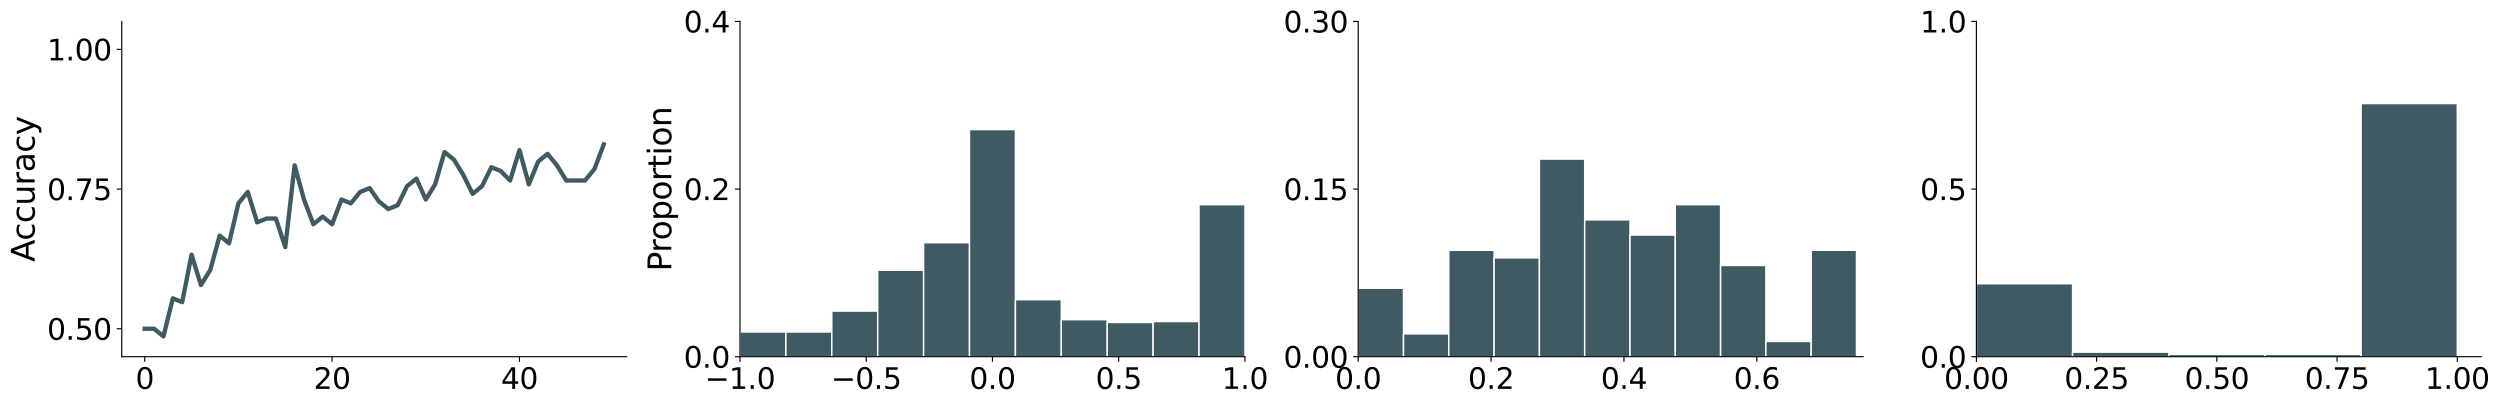 <?xml version="1.0" encoding="utf-8" standalone="no"?>
<!DOCTYPE svg PUBLIC "-//W3C//DTD SVG 1.1//EN"
  "http://www.w3.org/Graphics/SVG/1.1/DTD/svg11.dtd">
<svg xmlns:xlink="http://www.w3.org/1999/xlink" width="1724.937pt" height="279.675pt" viewBox="0 0 1724.937 279.675" xmlns="http://www.w3.org/2000/svg" version="1.1">
 <defs>
  <style type="text/css">*{stroke-linejoin: round; stroke-linecap: butt}</style>
 </defs>
 <g id="figure_1">
  <g id="patch_1">
   <path d="M 0 279.675 
L 1724.937 279.675 
L 1724.937 0 
L 0 0 
z
" style="fill: #ffffff"/>
  </g>
  <g id="axes_1">
   <g id="patch_2">
    <path d="M 84.023 246.118 
L 432.424 246.118 
L 432.424 14.798 
L 84.023 14.798 
z
" style="fill: #ffffff"/>
   </g>
   <g id="matplotlib.axis_1">
    <g id="xtick_1">
     <g id="line2d_1">
      <defs>
       <path id="m6059e00a88" d="M 0 0 
L 0 3.5 
" style="stroke: #000000; stroke-width: 0.8"/>
      </defs>
      <g>
       <use xlink:href="#m6059e00a88" x="99.86" y="246.118" style="stroke: #000000; stroke-width: 0.8"/>
      </g>
     </g>
     <g id="text_1">
      <!-- 0 -->
      <g transform="translate(93.497 268.315) scale(0.2 -0.2)">
       <defs>
        <path id="DejaVuSans-30" d="M 2034 4250 
Q 1547 4250 1301 3770 
Q 1056 3291 1056 2328 
Q 1056 1369 1301 889 
Q 1547 409 2034 409 
Q 2525 409 2770 889 
Q 3016 1369 3016 2328 
Q 3016 3291 2770 3770 
Q 2525 4250 2034 4250 
z
M 2034 4750 
Q 2819 4750 3233 4129 
Q 3647 3509 3647 2328 
Q 3647 1150 3233 529 
Q 2819 -91 2034 -91 
Q 1250 -91 836 529 
Q 422 1150 422 2328 
Q 422 3509 836 4129 
Q 1250 4750 2034 4750 
z
" transform="scale(0.016)"/>
       </defs>
       <use xlink:href="#DejaVuSans-30"/>
      </g>
     </g>
    </g>
    <g id="xtick_2">
     <g id="line2d_2">
      <g>
       <use xlink:href="#m6059e00a88" x="229.136" y="246.118" style="stroke: #000000; stroke-width: 0.8"/>
      </g>
     </g>
     <g id="text_2">
      <!-- 20 -->
      <g transform="translate(216.411 268.315) scale(0.2 -0.2)">
       <defs>
        <path id="DejaVuSans-32" d="M 1228 531 
L 3431 531 
L 3431 0 
L 469 0 
L 469 531 
Q 828 903 1448 1529 
Q 2069 2156 2228 2338 
Q 2531 2678 2651 2914 
Q 2772 3150 2772 3378 
Q 2772 3750 2511 3984 
Q 2250 4219 1831 4219 
Q 1534 4219 1204 4116 
Q 875 4013 500 3803 
L 500 4441 
Q 881 4594 1212 4672 
Q 1544 4750 1819 4750 
Q 2544 4750 2975 4387 
Q 3406 4025 3406 3419 
Q 3406 3131 3298 2873 
Q 3191 2616 2906 2266 
Q 2828 2175 2409 1742 
Q 1991 1309 1228 531 
z
" transform="scale(0.016)"/>
       </defs>
       <use xlink:href="#DejaVuSans-32"/>
       <use xlink:href="#DejaVuSans-30" x="63.623"/>
      </g>
     </g>
    </g>
    <g id="xtick_3">
     <g id="line2d_3">
      <g>
       <use xlink:href="#m6059e00a88" x="358.413" y="246.118" style="stroke: #000000; stroke-width: 0.8"/>
      </g>
     </g>
     <g id="text_3">
      <!-- 40 -->
      <g transform="translate(345.688 268.315) scale(0.2 -0.2)">
       <defs>
        <path id="DejaVuSans-34" d="M 2419 4116 
L 825 1625 
L 2419 1625 
L 2419 4116 
z
M 2253 4666 
L 3047 4666 
L 3047 1625 
L 3713 1625 
L 3713 1100 
L 3047 1100 
L 3047 0 
L 2419 0 
L 2419 1100 
L 313 1100 
L 313 1709 
L 2253 4666 
z
" transform="scale(0.016)"/>
       </defs>
       <use xlink:href="#DejaVuSans-34"/>
       <use xlink:href="#DejaVuSans-30" x="63.623"/>
      </g>
     </g>
    </g>
   </g>
   <g id="matplotlib.axis_2">
    <g id="ytick_1">
     <g id="line2d_4">
      <defs>
       <path id="mb1330bd05a" d="M 0 0 
L -3.5 0 
" style="stroke: #000000; stroke-width: 0.8"/>
      </defs>
      <g>
       <use xlink:href="#mb1330bd05a" x="84.023" y="226.842" style="stroke: #000000; stroke-width: 0.8"/>
      </g>
     </g>
     <g id="text_4">
      <!-- 0.50 -->
      <g transform="translate(32.492 234.44) scale(0.2 -0.2)">
       <defs>
        <path id="DejaVuSans-2e" d="M 684 794 
L 1344 794 
L 1344 0 
L 684 0 
L 684 794 
z
" transform="scale(0.016)"/>
        <path id="DejaVuSans-35" d="M 691 4666 
L 3169 4666 
L 3169 4134 
L 1269 4134 
L 1269 2991 
Q 1406 3038 1543 3061 
Q 1681 3084 1819 3084 
Q 2600 3084 3056 2656 
Q 3513 2228 3513 1497 
Q 3513 744 3044 326 
Q 2575 -91 1722 -91 
Q 1428 -91 1123 -41 
Q 819 9 494 109 
L 494 744 
Q 775 591 1075 516 
Q 1375 441 1709 441 
Q 2250 441 2565 725 
Q 2881 1009 2881 1497 
Q 2881 1984 2565 2268 
Q 2250 2553 1709 2553 
Q 1456 2553 1204 2497 
Q 953 2441 691 2322 
L 691 4666 
z
" transform="scale(0.016)"/>
       </defs>
       <use xlink:href="#DejaVuSans-30"/>
       <use xlink:href="#DejaVuSans-2e" x="63.623"/>
       <use xlink:href="#DejaVuSans-35" x="95.41"/>
       <use xlink:href="#DejaVuSans-30" x="159.033"/>
      </g>
     </g>
    </g>
    <g id="ytick_2">
     <g id="line2d_5">
      <g>
       <use xlink:href="#mb1330bd05a" x="84.023" y="130.458" style="stroke: #000000; stroke-width: 0.8"/>
      </g>
     </g>
     <g id="text_5">
      <!-- 0.75 -->
      <g transform="translate(32.492 138.057) scale(0.2 -0.2)">
       <defs>
        <path id="DejaVuSans-37" d="M 525 4666 
L 3525 4666 
L 3525 4397 
L 1831 0 
L 1172 0 
L 2766 4134 
L 525 4134 
L 525 4666 
z
" transform="scale(0.016)"/>
       </defs>
       <use xlink:href="#DejaVuSans-30"/>
       <use xlink:href="#DejaVuSans-2e" x="63.623"/>
       <use xlink:href="#DejaVuSans-37" x="95.41"/>
       <use xlink:href="#DejaVuSans-35" x="159.033"/>
      </g>
     </g>
    </g>
    <g id="ytick_3">
     <g id="line2d_6">
      <g>
       <use xlink:href="#mb1330bd05a" x="84.023" y="34.075" style="stroke: #000000; stroke-width: 0.8"/>
      </g>
     </g>
     <g id="text_6">
      <!-- 1.00 -->
      <g transform="translate(32.492 41.674) scale(0.2 -0.2)">
       <defs>
        <path id="DejaVuSans-31" d="M 794 531 
L 1825 531 
L 1825 4091 
L 703 3866 
L 703 4441 
L 1819 4666 
L 2450 4666 
L 2450 531 
L 3481 531 
L 3481 0 
L 794 0 
L 794 531 
z
" transform="scale(0.016)"/>
       </defs>
       <use xlink:href="#DejaVuSans-31"/>
       <use xlink:href="#DejaVuSans-2e" x="63.623"/>
       <use xlink:href="#DejaVuSans-30" x="95.41"/>
       <use xlink:href="#DejaVuSans-30" x="159.033"/>
      </g>
     </g>
    </g>
    <g id="text_7">
     <!-- Accuracy -->
     <g transform="translate(23.917 180.68) rotate(-90) scale(0.22 -0.22)">
      <defs>
       <path id="DejaVuSans-41" d="M 2188 4044 
L 1331 1722 
L 3047 1722 
L 2188 4044 
z
M 1831 4666 
L 2547 4666 
L 4325 0 
L 3669 0 
L 3244 1197 
L 1141 1197 
L 716 0 
L 50 0 
L 1831 4666 
z
" transform="scale(0.016)"/>
       <path id="DejaVuSans-63" d="M 3122 3366 
L 3122 2828 
Q 2878 2963 2633 3030 
Q 2388 3097 2138 3097 
Q 1578 3097 1268 2742 
Q 959 2388 959 1747 
Q 959 1106 1268 751 
Q 1578 397 2138 397 
Q 2388 397 2633 464 
Q 2878 531 3122 666 
L 3122 134 
Q 2881 22 2623 -34 
Q 2366 -91 2075 -91 
Q 1284 -91 818 406 
Q 353 903 353 1747 
Q 353 2603 823 3093 
Q 1294 3584 2113 3584 
Q 2378 3584 2631 3529 
Q 2884 3475 3122 3366 
z
" transform="scale(0.016)"/>
       <path id="DejaVuSans-75" d="M 544 1381 
L 544 3500 
L 1119 3500 
L 1119 1403 
Q 1119 906 1312 657 
Q 1506 409 1894 409 
Q 2359 409 2629 706 
Q 2900 1003 2900 1516 
L 2900 3500 
L 3475 3500 
L 3475 0 
L 2900 0 
L 2900 538 
Q 2691 219 2414 64 
Q 2138 -91 1772 -91 
Q 1169 -91 856 284 
Q 544 659 544 1381 
z
M 1991 3584 
L 1991 3584 
z
" transform="scale(0.016)"/>
       <path id="DejaVuSans-72" d="M 2631 2963 
Q 2534 3019 2420 3045 
Q 2306 3072 2169 3072 
Q 1681 3072 1420 2755 
Q 1159 2438 1159 1844 
L 1159 0 
L 581 0 
L 581 3500 
L 1159 3500 
L 1159 2956 
Q 1341 3275 1631 3429 
Q 1922 3584 2338 3584 
Q 2397 3584 2469 3576 
Q 2541 3569 2628 3553 
L 2631 2963 
z
" transform="scale(0.016)"/>
       <path id="DejaVuSans-61" d="M 2194 1759 
Q 1497 1759 1228 1600 
Q 959 1441 959 1056 
Q 959 750 1161 570 
Q 1363 391 1709 391 
Q 2188 391 2477 730 
Q 2766 1069 2766 1631 
L 2766 1759 
L 2194 1759 
z
M 3341 1997 
L 3341 0 
L 2766 0 
L 2766 531 
Q 2569 213 2275 61 
Q 1981 -91 1556 -91 
Q 1019 -91 701 211 
Q 384 513 384 1019 
Q 384 1609 779 1909 
Q 1175 2209 1959 2209 
L 2766 2209 
L 2766 2266 
Q 2766 2663 2505 2880 
Q 2244 3097 1772 3097 
Q 1472 3097 1187 3025 
Q 903 2953 641 2809 
L 641 3341 
Q 956 3463 1253 3523 
Q 1550 3584 1831 3584 
Q 2591 3584 2966 3190 
Q 3341 2797 3341 1997 
z
" transform="scale(0.016)"/>
       <path id="DejaVuSans-79" d="M 2059 -325 
Q 1816 -950 1584 -1140 
Q 1353 -1331 966 -1331 
L 506 -1331 
L 506 -850 
L 844 -850 
Q 1081 -850 1212 -737 
Q 1344 -625 1503 -206 
L 1606 56 
L 191 3500 
L 800 3500 
L 1894 763 
L 2988 3500 
L 3597 3500 
L 2059 -325 
z
" transform="scale(0.016)"/>
      </defs>
      <use xlink:href="#DejaVuSans-41"/>
      <use xlink:href="#DejaVuSans-63" x="66.658"/>
      <use xlink:href="#DejaVuSans-63" x="121.639"/>
      <use xlink:href="#DejaVuSans-75" x="176.619"/>
      <use xlink:href="#DejaVuSans-72" x="239.998"/>
      <use xlink:href="#DejaVuSans-61" x="281.111"/>
      <use xlink:href="#DejaVuSans-63" x="342.391"/>
      <use xlink:href="#DejaVuSans-79" x="397.371"/>
     </g>
    </g>
   </g>
   <g id="line2d_7">
    <path d="M 99.86 226.842 
L 106.323 226.842 
L 112.787 232.087 
L 119.251 205.86 
L 125.715 208.483 
L 132.179 175.7 
L 138.643 196.681 
L 145.106 186.19 
L 151.57 162.586 
L 158.034 167.832 
L 164.498 140.293 
L 170.962 132.425 
L 177.426 153.407 
L 183.889 150.784 
L 190.353 150.784 
L 196.817 170.454 
L 203.281 114.067 
L 209.745 137.671 
L 216.209 154.718 
L 222.672 149.473 
L 229.136 154.718 
L 235.6 137.671 
L 242.064 140.293 
L 248.528 132.425 
L 254.992 129.803 
L 261.455 138.982 
L 267.919 144.227 
L 274.383 141.605 
L 280.847 128.491 
L 287.311 123.246 
L 293.775 137.671 
L 300.238 127.18 
L 306.702 104.887 
L 313.166 110.133 
L 319.63 120.623 
L 326.094 133.737 
L 332.558 128.491 
L 339.022 115.378 
L 345.485 118.001 
L 351.949 124.557 
L 358.413 103.576 
L 364.877 127.18 
L 371.341 111.444 
L 377.805 106.199 
L 384.268 114.067 
L 390.732 124.557 
L 397.196 124.557 
L 403.66 124.557 
L 410.124 116.689 
L 416.588 99.642 
" clip-path="url(#pa2491fb6fa)" style="fill: none; stroke: #405a63; stroke-width: 3; stroke-linecap: square"/>
   </g>
   <g id="patch_3">
    <path d="M 84.023 246.118 
L 84.023 14.798 
" style="fill: none; stroke: #000000; stroke-width: 0.8; stroke-linejoin: miter; stroke-linecap: square"/>
   </g>
   <g id="patch_4">
    <path d="M 84.023 246.118 
L 432.424 246.118 
" style="fill: none; stroke: #000000; stroke-width: 0.8; stroke-linejoin: miter; stroke-linecap: square"/>
   </g>
  </g>
  <g id="axes_2">
   <g id="patch_5">
    <path d="M 510.569 246.118 
L 858.97 246.118 
L 858.97 14.798 
L 510.569 14.798 
z
" style="fill: #ffffff"/>
   </g>
   <g id="patch_6">
    <path d="M 510.569 246.118 
L 542.242 246.118 
L 542.242 229.071 
L 510.569 229.071 
z
" clip-path="url(#p7bdcab8c38)" style="fill: #405a63; stroke: #ffffff; stroke-linejoin: miter"/>
   </g>
   <g id="patch_7">
    <path d="M 542.242 246.118 
L 573.915 246.118 
L 573.915 229.071 
L 542.242 229.071 
z
" clip-path="url(#p7bdcab8c38)" style="fill: #405a63; stroke: #ffffff; stroke-linejoin: miter"/>
   </g>
   <g id="patch_8">
    <path d="M 573.915 246.118 
L 605.587 246.118 
L 605.587 214.646 
L 573.915 214.646 
z
" clip-path="url(#p7bdcab8c38)" style="fill: #405a63; stroke: #ffffff; stroke-linejoin: miter"/>
   </g>
   <g id="patch_9">
    <path d="M 605.587 246.118 
L 637.26 246.118 
L 637.26 186.453 
L 605.587 186.453 
z
" clip-path="url(#p7bdcab8c38)" style="fill: #405a63; stroke: #ffffff; stroke-linejoin: miter"/>
   </g>
   <g id="patch_10">
    <path d="M 637.26 246.118 
L 668.933 246.118 
L 668.933 167.438 
L 637.26 167.438 
z
" clip-path="url(#p7bdcab8c38)" style="fill: #405a63; stroke: #ffffff; stroke-linejoin: miter"/>
   </g>
   <g id="patch_11">
    <path d="M 668.933 246.118 
L 700.606 246.118 
L 700.606 89.414 
L 668.933 89.414 
z
" clip-path="url(#p7bdcab8c38)" style="fill: #405a63; stroke: #ffffff; stroke-linejoin: miter"/>
   </g>
   <g id="patch_12">
    <path d="M 700.606 246.118 
L 732.279 246.118 
L 732.279 206.778 
L 700.606 206.778 
z
" clip-path="url(#p7bdcab8c38)" style="fill: #405a63; stroke: #ffffff; stroke-linejoin: miter"/>
   </g>
   <g id="patch_13">
    <path d="M 732.279 246.118 
L 763.951 246.118 
L 763.951 220.547 
L 732.279 220.547 
z
" clip-path="url(#p7bdcab8c38)" style="fill: #405a63; stroke: #ffffff; stroke-linejoin: miter"/>
   </g>
   <g id="patch_14">
    <path d="M 763.951 246.118 
L 795.624 246.118 
L 795.624 222.514 
L 763.951 222.514 
z
" clip-path="url(#p7bdcab8c38)" style="fill: #405a63; stroke: #ffffff; stroke-linejoin: miter"/>
   </g>
   <g id="patch_15">
    <path d="M 795.624 246.118 
L 827.297 246.118 
L 827.297 221.859 
L 795.624 221.859 
z
" clip-path="url(#p7bdcab8c38)" style="fill: #405a63; stroke: #ffffff; stroke-linejoin: miter"/>
   </g>
   <g id="patch_16">
    <path d="M 827.297 246.118 
L 858.97 246.118 
L 858.97 141.211 
L 827.297 141.211 
z
" clip-path="url(#p7bdcab8c38)" style="fill: #405a63; stroke: #ffffff; stroke-linejoin: miter"/>
   </g>
   <g id="matplotlib.axis_3">
    <g id="xtick_4">
     <g id="line2d_8">
      <g>
       <use xlink:href="#m6059e00a88" x="510.569" y="246.118" style="stroke: #000000; stroke-width: 0.8"/>
      </g>
     </g>
     <g id="text_8">
      <!-- −1.0 -->
      <g transform="translate(486.286 268.315) scale(0.2 -0.2)">
       <defs>
        <path id="DejaVuSans-2212" d="M 678 2272 
L 4684 2272 
L 4684 1741 
L 678 1741 
L 678 2272 
z
" transform="scale(0.016)"/>
       </defs>
       <use xlink:href="#DejaVuSans-2212"/>
       <use xlink:href="#DejaVuSans-31" x="83.789"/>
       <use xlink:href="#DejaVuSans-2e" x="147.412"/>
       <use xlink:href="#DejaVuSans-30" x="179.199"/>
      </g>
     </g>
    </g>
    <g id="xtick_5">
     <g id="line2d_9">
      <g>
       <use xlink:href="#m6059e00a88" x="597.669" y="246.118" style="stroke: #000000; stroke-width: 0.8"/>
      </g>
     </g>
     <g id="text_9">
      <!-- −0.5 -->
      <g transform="translate(573.386 268.315) scale(0.2 -0.2)">
       <use xlink:href="#DejaVuSans-2212"/>
       <use xlink:href="#DejaVuSans-30" x="83.789"/>
       <use xlink:href="#DejaVuSans-2e" x="147.412"/>
       <use xlink:href="#DejaVuSans-35" x="179.199"/>
      </g>
     </g>
    </g>
    <g id="xtick_6">
     <g id="line2d_10">
      <g>
       <use xlink:href="#m6059e00a88" x="684.769" y="246.118" style="stroke: #000000; stroke-width: 0.8"/>
      </g>
     </g>
     <g id="text_10">
      <!-- 0.0 -->
      <g transform="translate(668.866 268.315) scale(0.2 -0.2)">
       <use xlink:href="#DejaVuSans-30"/>
       <use xlink:href="#DejaVuSans-2e" x="63.623"/>
       <use xlink:href="#DejaVuSans-30" x="95.41"/>
      </g>
     </g>
    </g>
    <g id="xtick_7">
     <g id="line2d_11">
      <g>
       <use xlink:href="#m6059e00a88" x="771.87" y="246.118" style="stroke: #000000; stroke-width: 0.8"/>
      </g>
     </g>
     <g id="text_11">
      <!-- 0.5 -->
      <g transform="translate(755.966 268.315) scale(0.2 -0.2)">
       <use xlink:href="#DejaVuSans-30"/>
       <use xlink:href="#DejaVuSans-2e" x="63.623"/>
       <use xlink:href="#DejaVuSans-35" x="95.41"/>
      </g>
     </g>
    </g>
    <g id="xtick_8">
     <g id="line2d_12">
      <g>
       <use xlink:href="#m6059e00a88" x="858.97" y="246.118" style="stroke: #000000; stroke-width: 0.8"/>
      </g>
     </g>
     <g id="text_12">
      <!-- 1.0 -->
      <g transform="translate(843.067 268.315) scale(0.2 -0.2)">
       <use xlink:href="#DejaVuSans-31"/>
       <use xlink:href="#DejaVuSans-2e" x="63.623"/>
       <use xlink:href="#DejaVuSans-30" x="95.41"/>
      </g>
     </g>
    </g>
   </g>
   <g id="matplotlib.axis_4">
    <g id="ytick_4">
     <g id="line2d_13">
      <g>
       <use xlink:href="#mb1330bd05a" x="510.569" y="246.118" style="stroke: #000000; stroke-width: 0.8"/>
      </g>
     </g>
     <g id="text_13">
      <!-- 0.0 -->
      <g transform="translate(471.763 253.717) scale(0.2 -0.2)">
       <use xlink:href="#DejaVuSans-30"/>
       <use xlink:href="#DejaVuSans-2e" x="63.623"/>
       <use xlink:href="#DejaVuSans-30" x="95.41"/>
      </g>
     </g>
    </g>
    <g id="ytick_5">
     <g id="line2d_14">
      <g>
       <use xlink:href="#mb1330bd05a" x="510.569" y="130.458" style="stroke: #000000; stroke-width: 0.8"/>
      </g>
     </g>
     <g id="text_14">
      <!-- 0.2 -->
      <g transform="translate(471.763 138.057) scale(0.2 -0.2)">
       <use xlink:href="#DejaVuSans-30"/>
       <use xlink:href="#DejaVuSans-2e" x="63.623"/>
       <use xlink:href="#DejaVuSans-32" x="95.41"/>
      </g>
     </g>
    </g>
    <g id="ytick_6">
     <g id="line2d_15">
      <g>
       <use xlink:href="#mb1330bd05a" x="510.569" y="14.798" style="stroke: #000000; stroke-width: 0.8"/>
      </g>
     </g>
     <g id="text_15">
      <!-- 0.4 -->
      <g transform="translate(471.763 22.397) scale(0.2 -0.2)">
       <use xlink:href="#DejaVuSans-30"/>
       <use xlink:href="#DejaVuSans-2e" x="63.623"/>
       <use xlink:href="#DejaVuSans-34" x="95.41"/>
      </g>
     </g>
    </g>
    <g id="text_16">
     <!-- Proportion -->
     <g transform="translate(463.187 187.21) rotate(-90) scale(0.22 -0.22)">
      <defs>
       <path id="DejaVuSans-50" d="M 1259 4147 
L 1259 2394 
L 2053 2394 
Q 2494 2394 2734 2622 
Q 2975 2850 2975 3272 
Q 2975 3691 2734 3919 
Q 2494 4147 2053 4147 
L 1259 4147 
z
M 628 4666 
L 2053 4666 
Q 2838 4666 3239 4311 
Q 3641 3956 3641 3272 
Q 3641 2581 3239 2228 
Q 2838 1875 2053 1875 
L 1259 1875 
L 1259 0 
L 628 0 
L 628 4666 
z
" transform="scale(0.016)"/>
       <path id="DejaVuSans-6f" d="M 1959 3097 
Q 1497 3097 1228 2736 
Q 959 2375 959 1747 
Q 959 1119 1226 758 
Q 1494 397 1959 397 
Q 2419 397 2687 759 
Q 2956 1122 2956 1747 
Q 2956 2369 2687 2733 
Q 2419 3097 1959 3097 
z
M 1959 3584 
Q 2709 3584 3137 3096 
Q 3566 2609 3566 1747 
Q 3566 888 3137 398 
Q 2709 -91 1959 -91 
Q 1206 -91 779 398 
Q 353 888 353 1747 
Q 353 2609 779 3096 
Q 1206 3584 1959 3584 
z
" transform="scale(0.016)"/>
       <path id="DejaVuSans-70" d="M 1159 525 
L 1159 -1331 
L 581 -1331 
L 581 3500 
L 1159 3500 
L 1159 2969 
Q 1341 3281 1617 3432 
Q 1894 3584 2278 3584 
Q 2916 3584 3314 3078 
Q 3713 2572 3713 1747 
Q 3713 922 3314 415 
Q 2916 -91 2278 -91 
Q 1894 -91 1617 61 
Q 1341 213 1159 525 
z
M 3116 1747 
Q 3116 2381 2855 2742 
Q 2594 3103 2138 3103 
Q 1681 3103 1420 2742 
Q 1159 2381 1159 1747 
Q 1159 1113 1420 752 
Q 1681 391 2138 391 
Q 2594 391 2855 752 
Q 3116 1113 3116 1747 
z
" transform="scale(0.016)"/>
       <path id="DejaVuSans-74" d="M 1172 4494 
L 1172 3500 
L 2356 3500 
L 2356 3053 
L 1172 3053 
L 1172 1153 
Q 1172 725 1289 603 
Q 1406 481 1766 481 
L 2356 481 
L 2356 0 
L 1766 0 
Q 1100 0 847 248 
Q 594 497 594 1153 
L 594 3053 
L 172 3053 
L 172 3500 
L 594 3500 
L 594 4494 
L 1172 4494 
z
" transform="scale(0.016)"/>
       <path id="DejaVuSans-69" d="M 603 3500 
L 1178 3500 
L 1178 0 
L 603 0 
L 603 3500 
z
M 603 4863 
L 1178 4863 
L 1178 4134 
L 603 4134 
L 603 4863 
z
" transform="scale(0.016)"/>
       <path id="DejaVuSans-6e" d="M 3513 2113 
L 3513 0 
L 2938 0 
L 2938 2094 
Q 2938 2591 2744 2837 
Q 2550 3084 2163 3084 
Q 1697 3084 1428 2787 
Q 1159 2491 1159 1978 
L 1159 0 
L 581 0 
L 581 3500 
L 1159 3500 
L 1159 2956 
Q 1366 3272 1645 3428 
Q 1925 3584 2291 3584 
Q 2894 3584 3203 3211 
Q 3513 2838 3513 2113 
z
" transform="scale(0.016)"/>
      </defs>
      <use xlink:href="#DejaVuSans-50"/>
      <use xlink:href="#DejaVuSans-72" x="58.553"/>
      <use xlink:href="#DejaVuSans-6f" x="97.416"/>
      <use xlink:href="#DejaVuSans-70" x="158.598"/>
      <use xlink:href="#DejaVuSans-6f" x="222.074"/>
      <use xlink:href="#DejaVuSans-72" x="283.256"/>
      <use xlink:href="#DejaVuSans-74" x="324.369"/>
      <use xlink:href="#DejaVuSans-69" x="363.578"/>
      <use xlink:href="#DejaVuSans-6f" x="391.361"/>
      <use xlink:href="#DejaVuSans-6e" x="452.543"/>
     </g>
    </g>
   </g>
   <g id="patch_17">
    <path d="M 510.569 246.118 
L 510.569 14.798 
" style="fill: none; stroke: #000000; stroke-width: 0.8; stroke-linejoin: miter; stroke-linecap: square"/>
   </g>
   <g id="patch_18">
    <path d="M 510.569 246.118 
L 858.97 246.118 
" style="fill: none; stroke: #000000; stroke-width: 0.8; stroke-linejoin: miter; stroke-linecap: square"/>
   </g>
  </g>
  <g id="axes_3">
   <g id="patch_19">
    <path d="M 937.115 246.118 
L 1285.516 246.118 
L 1285.516 14.798 
L 937.115 14.798 
z
" style="fill: #ffffff"/>
   </g>
   <g id="patch_20">
    <path d="M 937.115 246.118 
L 968.371 246.118 
L 968.371 198.91 
L 937.115 198.91 
z
" clip-path="url(#pcd00195a5a)" style="fill: #405a63; stroke: #ffffff; stroke-linejoin: miter"/>
   </g>
   <g id="patch_21">
    <path d="M 968.371 246.118 
L 999.627 246.118 
L 999.627 230.382 
L 968.371 230.382 
z
" clip-path="url(#pcd00195a5a)" style="fill: #405a63; stroke: #ffffff; stroke-linejoin: miter"/>
   </g>
   <g id="patch_22">
    <path d="M 999.627 246.118 
L 1030.883 246.118 
L 1030.883 172.684 
L 999.627 172.684 
z
" clip-path="url(#pcd00195a5a)" style="fill: #405a63; stroke: #ffffff; stroke-linejoin: miter"/>
   </g>
   <g id="patch_23">
    <path d="M 1030.883 246.118 
L 1062.139 246.118 
L 1062.139 177.929 
L 1030.883 177.929 
z
" clip-path="url(#pcd00195a5a)" style="fill: #405a63; stroke: #ffffff; stroke-linejoin: miter"/>
   </g>
   <g id="patch_24">
    <path d="M 1062.139 246.118 
L 1093.395 246.118 
L 1093.395 109.739 
L 1062.139 109.739 
z
" clip-path="url(#pcd00195a5a)" style="fill: #405a63; stroke: #ffffff; stroke-linejoin: miter"/>
   </g>
   <g id="patch_25">
    <path d="M 1093.395 246.118 
L 1124.651 246.118 
L 1124.651 151.702 
L 1093.395 151.702 
z
" clip-path="url(#pcd00195a5a)" style="fill: #405a63; stroke: #ffffff; stroke-linejoin: miter"/>
   </g>
   <g id="patch_26">
    <path d="M 1124.651 246.118 
L 1155.907 246.118 
L 1155.907 162.193 
L 1124.651 162.193 
z
" clip-path="url(#pcd00195a5a)" style="fill: #405a63; stroke: #ffffff; stroke-linejoin: miter"/>
   </g>
   <g id="patch_27">
    <path d="M 1155.907 246.118 
L 1187.163 246.118 
L 1187.163 141.211 
L 1155.907 141.211 
z
" clip-path="url(#pcd00195a5a)" style="fill: #405a63; stroke: #ffffff; stroke-linejoin: miter"/>
   </g>
   <g id="patch_28">
    <path d="M 1187.163 246.118 
L 1218.419 246.118 
L 1218.419 183.174 
L 1187.163 183.174 
z
" clip-path="url(#pcd00195a5a)" style="fill: #405a63; stroke: #ffffff; stroke-linejoin: miter"/>
   </g>
   <g id="patch_29">
    <path d="M 1218.419 246.118 
L 1249.675 246.118 
L 1249.675 235.628 
L 1218.419 235.628 
z
" clip-path="url(#pcd00195a5a)" style="fill: #405a63; stroke: #ffffff; stroke-linejoin: miter"/>
   </g>
   <g id="patch_30">
    <path d="M 1249.675 246.118 
L 1280.931 246.118 
L 1280.931 172.684 
L 1249.675 172.684 
z
" clip-path="url(#pcd00195a5a)" style="fill: #405a63; stroke: #ffffff; stroke-linejoin: miter"/>
   </g>
   <g id="matplotlib.axis_5">
    <g id="xtick_9">
     <g id="line2d_16">
      <g>
       <use xlink:href="#m6059e00a88" x="937.115" y="246.118" style="stroke: #000000; stroke-width: 0.8"/>
      </g>
     </g>
     <g id="text_17">
      <!-- 0.0 -->
      <g transform="translate(921.212 268.315) scale(0.2 -0.2)">
       <use xlink:href="#DejaVuSans-30"/>
       <use xlink:href="#DejaVuSans-2e" x="63.623"/>
       <use xlink:href="#DejaVuSans-30" x="95.41"/>
      </g>
     </g>
    </g>
    <g id="xtick_10">
     <g id="line2d_17">
      <g>
       <use xlink:href="#m6059e00a88" x="1028.799" y="246.118" style="stroke: #000000; stroke-width: 0.8"/>
      </g>
     </g>
     <g id="text_18">
      <!-- 0.2 -->
      <g transform="translate(1012.896 268.315) scale(0.2 -0.2)">
       <use xlink:href="#DejaVuSans-30"/>
       <use xlink:href="#DejaVuSans-2e" x="63.623"/>
       <use xlink:href="#DejaVuSans-32" x="95.41"/>
      </g>
     </g>
    </g>
    <g id="xtick_11">
     <g id="line2d_18">
      <g>
       <use xlink:href="#m6059e00a88" x="1120.484" y="246.118" style="stroke: #000000; stroke-width: 0.8"/>
      </g>
     </g>
     <g id="text_19">
      <!-- 0.4 -->
      <g transform="translate(1104.581 268.315) scale(0.2 -0.2)">
       <use xlink:href="#DejaVuSans-30"/>
       <use xlink:href="#DejaVuSans-2e" x="63.623"/>
       <use xlink:href="#DejaVuSans-34" x="95.41"/>
      </g>
     </g>
    </g>
    <g id="xtick_12">
     <g id="line2d_19">
      <g>
       <use xlink:href="#m6059e00a88" x="1212.168" y="246.118" style="stroke: #000000; stroke-width: 0.8"/>
      </g>
     </g>
     <g id="text_20">
      <!-- 0.6 -->
      <g transform="translate(1196.265 268.315) scale(0.2 -0.2)">
       <defs>
        <path id="DejaVuSans-36" d="M 2113 2584 
Q 1688 2584 1439 2293 
Q 1191 2003 1191 1497 
Q 1191 994 1439 701 
Q 1688 409 2113 409 
Q 2538 409 2786 701 
Q 3034 994 3034 1497 
Q 3034 2003 2786 2293 
Q 2538 2584 2113 2584 
z
M 3366 4563 
L 3366 3988 
Q 3128 4100 2886 4159 
Q 2644 4219 2406 4219 
Q 1781 4219 1451 3797 
Q 1122 3375 1075 2522 
Q 1259 2794 1537 2939 
Q 1816 3084 2150 3084 
Q 2853 3084 3261 2657 
Q 3669 2231 3669 1497 
Q 3669 778 3244 343 
Q 2819 -91 2113 -91 
Q 1303 -91 875 529 
Q 447 1150 447 2328 
Q 447 3434 972 4092 
Q 1497 4750 2381 4750 
Q 2619 4750 2861 4703 
Q 3103 4656 3366 4563 
z
" transform="scale(0.016)"/>
       </defs>
       <use xlink:href="#DejaVuSans-30"/>
       <use xlink:href="#DejaVuSans-2e" x="63.623"/>
       <use xlink:href="#DejaVuSans-36" x="95.41"/>
      </g>
     </g>
    </g>
   </g>
   <g id="matplotlib.axis_6">
    <g id="ytick_7">
     <g id="line2d_20">
      <g>
       <use xlink:href="#mb1330bd05a" x="937.115" y="246.118" style="stroke: #000000; stroke-width: 0.8"/>
      </g>
     </g>
     <g id="text_21">
      <!-- 0.00 -->
      <g transform="translate(885.584 253.717) scale(0.2 -0.2)">
       <use xlink:href="#DejaVuSans-30"/>
       <use xlink:href="#DejaVuSans-2e" x="63.623"/>
       <use xlink:href="#DejaVuSans-30" x="95.41"/>
       <use xlink:href="#DejaVuSans-30" x="159.033"/>
      </g>
     </g>
    </g>
    <g id="ytick_8">
     <g id="line2d_21">
      <g>
       <use xlink:href="#mb1330bd05a" x="937.115" y="130.458" style="stroke: #000000; stroke-width: 0.8"/>
      </g>
     </g>
     <g id="text_22">
      <!-- 0.15 -->
      <g transform="translate(885.584 138.057) scale(0.2 -0.2)">
       <use xlink:href="#DejaVuSans-30"/>
       <use xlink:href="#DejaVuSans-2e" x="63.623"/>
       <use xlink:href="#DejaVuSans-31" x="95.41"/>
       <use xlink:href="#DejaVuSans-35" x="159.033"/>
      </g>
     </g>
    </g>
    <g id="ytick_9">
     <g id="line2d_22">
      <g>
       <use xlink:href="#mb1330bd05a" x="937.115" y="14.798" style="stroke: #000000; stroke-width: 0.8"/>
      </g>
     </g>
     <g id="text_23">
      <!-- 0.30 -->
      <g transform="translate(885.584 22.397) scale(0.2 -0.2)">
       <defs>
        <path id="DejaVuSans-33" d="M 2597 2516 
Q 3050 2419 3304 2112 
Q 3559 1806 3559 1356 
Q 3559 666 3084 287 
Q 2609 -91 1734 -91 
Q 1441 -91 1130 -33 
Q 819 25 488 141 
L 488 750 
Q 750 597 1062 519 
Q 1375 441 1716 441 
Q 2309 441 2620 675 
Q 2931 909 2931 1356 
Q 2931 1769 2642 2001 
Q 2353 2234 1838 2234 
L 1294 2234 
L 1294 2753 
L 1863 2753 
Q 2328 2753 2575 2939 
Q 2822 3125 2822 3475 
Q 2822 3834 2567 4026 
Q 2313 4219 1838 4219 
Q 1578 4219 1281 4162 
Q 984 4106 628 3988 
L 628 4550 
Q 988 4650 1302 4700 
Q 1616 4750 1894 4750 
Q 2613 4750 3031 4423 
Q 3450 4097 3450 3541 
Q 3450 3153 3228 2886 
Q 3006 2619 2597 2516 
z
" transform="scale(0.016)"/>
       </defs>
       <use xlink:href="#DejaVuSans-30"/>
       <use xlink:href="#DejaVuSans-2e" x="63.623"/>
       <use xlink:href="#DejaVuSans-33" x="95.41"/>
       <use xlink:href="#DejaVuSans-30" x="159.033"/>
      </g>
     </g>
    </g>
   </g>
   <g id="patch_31">
    <path d="M 937.115 246.118 
L 937.115 14.798 
" style="fill: none; stroke: #000000; stroke-width: 0.8; stroke-linejoin: miter; stroke-linecap: square"/>
   </g>
   <g id="patch_32">
    <path d="M 937.115 246.118 
L 1285.516 246.118 
" style="fill: none; stroke: #000000; stroke-width: 0.8; stroke-linejoin: miter; stroke-linecap: square"/>
   </g>
  </g>
  <g id="axes_4">
   <g id="patch_33">
    <path d="M 1363.661 246.118 
L 1712.061 246.118 
L 1712.061 14.798 
L 1363.661 14.798 
z
" style="fill: #ffffff"/>
   </g>
   <g id="patch_34">
    <path d="M 1363.661 246.118 
L 1430.023 246.118 
L 1430.023 195.763 
L 1363.661 195.763 
z
" clip-path="url(#p74c191c49f)" style="fill: #405a63; stroke: #ffffff; stroke-linejoin: miter"/>
   </g>
   <g id="patch_35">
    <path d="M 1430.023 246.118 
L 1496.385 246.118 
L 1496.385 242.971 
L 1430.023 242.971 
z
" clip-path="url(#p74c191c49f)" style="fill: #405a63; stroke: #ffffff; stroke-linejoin: miter"/>
   </g>
   <g id="patch_36">
    <path d="M 1496.385 246.118 
L 1562.747 246.118 
L 1562.747 244.545 
L 1496.385 244.545 
z
" clip-path="url(#p74c191c49f)" style="fill: #405a63; stroke: #ffffff; stroke-linejoin: miter"/>
   </g>
   <g id="patch_37">
    <path d="M 1562.747 246.118 
L 1629.109 246.118 
L 1629.109 244.545 
L 1562.747 244.545 
z
" clip-path="url(#p74c191c49f)" style="fill: #405a63; stroke: #ffffff; stroke-linejoin: miter"/>
   </g>
   <g id="patch_38">
    <path d="M 1629.109 246.118 
L 1695.471 246.118 
L 1695.471 71.448 
L 1629.109 71.448 
z
" clip-path="url(#p74c191c49f)" style="fill: #405a63; stroke: #ffffff; stroke-linejoin: miter"/>
   </g>
   <g id="matplotlib.axis_7">
    <g id="xtick_13">
     <g id="line2d_23">
      <g>
       <use xlink:href="#m6059e00a88" x="1363.661" y="246.118" style="stroke: #000000; stroke-width: 0.8"/>
      </g>
     </g>
     <g id="text_24">
      <!-- 0.00 -->
      <g transform="translate(1341.395 268.315) scale(0.2 -0.2)">
       <use xlink:href="#DejaVuSans-30"/>
       <use xlink:href="#DejaVuSans-2e" x="63.623"/>
       <use xlink:href="#DejaVuSans-30" x="95.41"/>
       <use xlink:href="#DejaVuSans-30" x="159.033"/>
      </g>
     </g>
    </g>
    <g id="xtick_14">
     <g id="line2d_24">
      <g>
       <use xlink:href="#m6059e00a88" x="1446.613" y="246.118" style="stroke: #000000; stroke-width: 0.8"/>
      </g>
     </g>
     <g id="text_25">
      <!-- 0.25 -->
      <g transform="translate(1424.348 268.315) scale(0.2 -0.2)">
       <use xlink:href="#DejaVuSans-30"/>
       <use xlink:href="#DejaVuSans-2e" x="63.623"/>
       <use xlink:href="#DejaVuSans-32" x="95.41"/>
       <use xlink:href="#DejaVuSans-35" x="159.033"/>
      </g>
     </g>
    </g>
    <g id="xtick_15">
     <g id="line2d_25">
      <g>
       <use xlink:href="#m6059e00a88" x="1529.566" y="246.118" style="stroke: #000000; stroke-width: 0.8"/>
      </g>
     </g>
     <g id="text_26">
      <!-- 0.50 -->
      <g transform="translate(1507.3 268.315) scale(0.2 -0.2)">
       <use xlink:href="#DejaVuSans-30"/>
       <use xlink:href="#DejaVuSans-2e" x="63.623"/>
       <use xlink:href="#DejaVuSans-35" x="95.41"/>
       <use xlink:href="#DejaVuSans-30" x="159.033"/>
      </g>
     </g>
    </g>
    <g id="xtick_16">
     <g id="line2d_26">
      <g>
       <use xlink:href="#m6059e00a88" x="1612.518" y="246.118" style="stroke: #000000; stroke-width: 0.8"/>
      </g>
     </g>
     <g id="text_27">
      <!-- 0.75 -->
      <g transform="translate(1590.253 268.315) scale(0.2 -0.2)">
       <use xlink:href="#DejaVuSans-30"/>
       <use xlink:href="#DejaVuSans-2e" x="63.623"/>
       <use xlink:href="#DejaVuSans-37" x="95.41"/>
       <use xlink:href="#DejaVuSans-35" x="159.033"/>
      </g>
     </g>
    </g>
    <g id="xtick_17">
     <g id="line2d_27">
      <g>
       <use xlink:href="#m6059e00a88" x="1695.471" y="246.118" style="stroke: #000000; stroke-width: 0.8"/>
      </g>
     </g>
     <g id="text_28">
      <!-- 1.00 -->
      <g transform="translate(1673.205 268.315) scale(0.2 -0.2)">
       <use xlink:href="#DejaVuSans-31"/>
       <use xlink:href="#DejaVuSans-2e" x="63.623"/>
       <use xlink:href="#DejaVuSans-30" x="95.41"/>
       <use xlink:href="#DejaVuSans-30" x="159.033"/>
      </g>
     </g>
    </g>
   </g>
   <g id="matplotlib.axis_8">
    <g id="ytick_10">
     <g id="line2d_28">
      <g>
       <use xlink:href="#mb1330bd05a" x="1363.661" y="246.118" style="stroke: #000000; stroke-width: 0.8"/>
      </g>
     </g>
     <g id="text_29">
      <!-- 0.0 -->
      <g transform="translate(1324.854 253.717) scale(0.2 -0.2)">
       <use xlink:href="#DejaVuSans-30"/>
       <use xlink:href="#DejaVuSans-2e" x="63.623"/>
       <use xlink:href="#DejaVuSans-30" x="95.41"/>
      </g>
     </g>
    </g>
    <g id="ytick_11">
     <g id="line2d_29">
      <g>
       <use xlink:href="#mb1330bd05a" x="1363.661" y="130.458" style="stroke: #000000; stroke-width: 0.8"/>
      </g>
     </g>
     <g id="text_30">
      <!-- 0.5 -->
      <g transform="translate(1324.854 138.057) scale(0.2 -0.2)">
       <use xlink:href="#DejaVuSans-30"/>
       <use xlink:href="#DejaVuSans-2e" x="63.623"/>
       <use xlink:href="#DejaVuSans-35" x="95.41"/>
      </g>
     </g>
    </g>
    <g id="ytick_12">
     <g id="line2d_30">
      <g>
       <use xlink:href="#mb1330bd05a" x="1363.661" y="14.798" style="stroke: #000000; stroke-width: 0.8"/>
      </g>
     </g>
     <g id="text_31">
      <!-- 1.0 -->
      <g transform="translate(1324.854 22.397) scale(0.2 -0.2)">
       <use xlink:href="#DejaVuSans-31"/>
       <use xlink:href="#DejaVuSans-2e" x="63.623"/>
       <use xlink:href="#DejaVuSans-30" x="95.41"/>
      </g>
     </g>
    </g>
   </g>
   <g id="patch_39">
    <path d="M 1363.661 246.118 
L 1363.661 14.798 
" style="fill: none; stroke: #000000; stroke-width: 0.8; stroke-linejoin: miter; stroke-linecap: square"/>
   </g>
   <g id="patch_40">
    <path d="M 1363.661 246.118 
L 1712.061 246.118 
" style="fill: none; stroke: #000000; stroke-width: 0.8; stroke-linejoin: miter; stroke-linecap: square"/>
   </g>
  </g>
 </g>
 <defs>
  <clipPath id="pa2491fb6fa">
   <rect x="84.023" y="14.798" width="348.401" height="231.32"/>
  </clipPath>
  <clipPath id="p7bdcab8c38">
   <rect x="510.569" y="14.798" width="348.401" height="231.32"/>
  </clipPath>
  <clipPath id="pcd00195a5a">
   <rect x="937.115" y="14.798" width="348.401" height="231.32"/>
  </clipPath>
  <clipPath id="p74c191c49f">
   <rect x="1363.661" y="14.798" width="348.401" height="231.32"/>
  </clipPath>
 </defs>
</svg>
